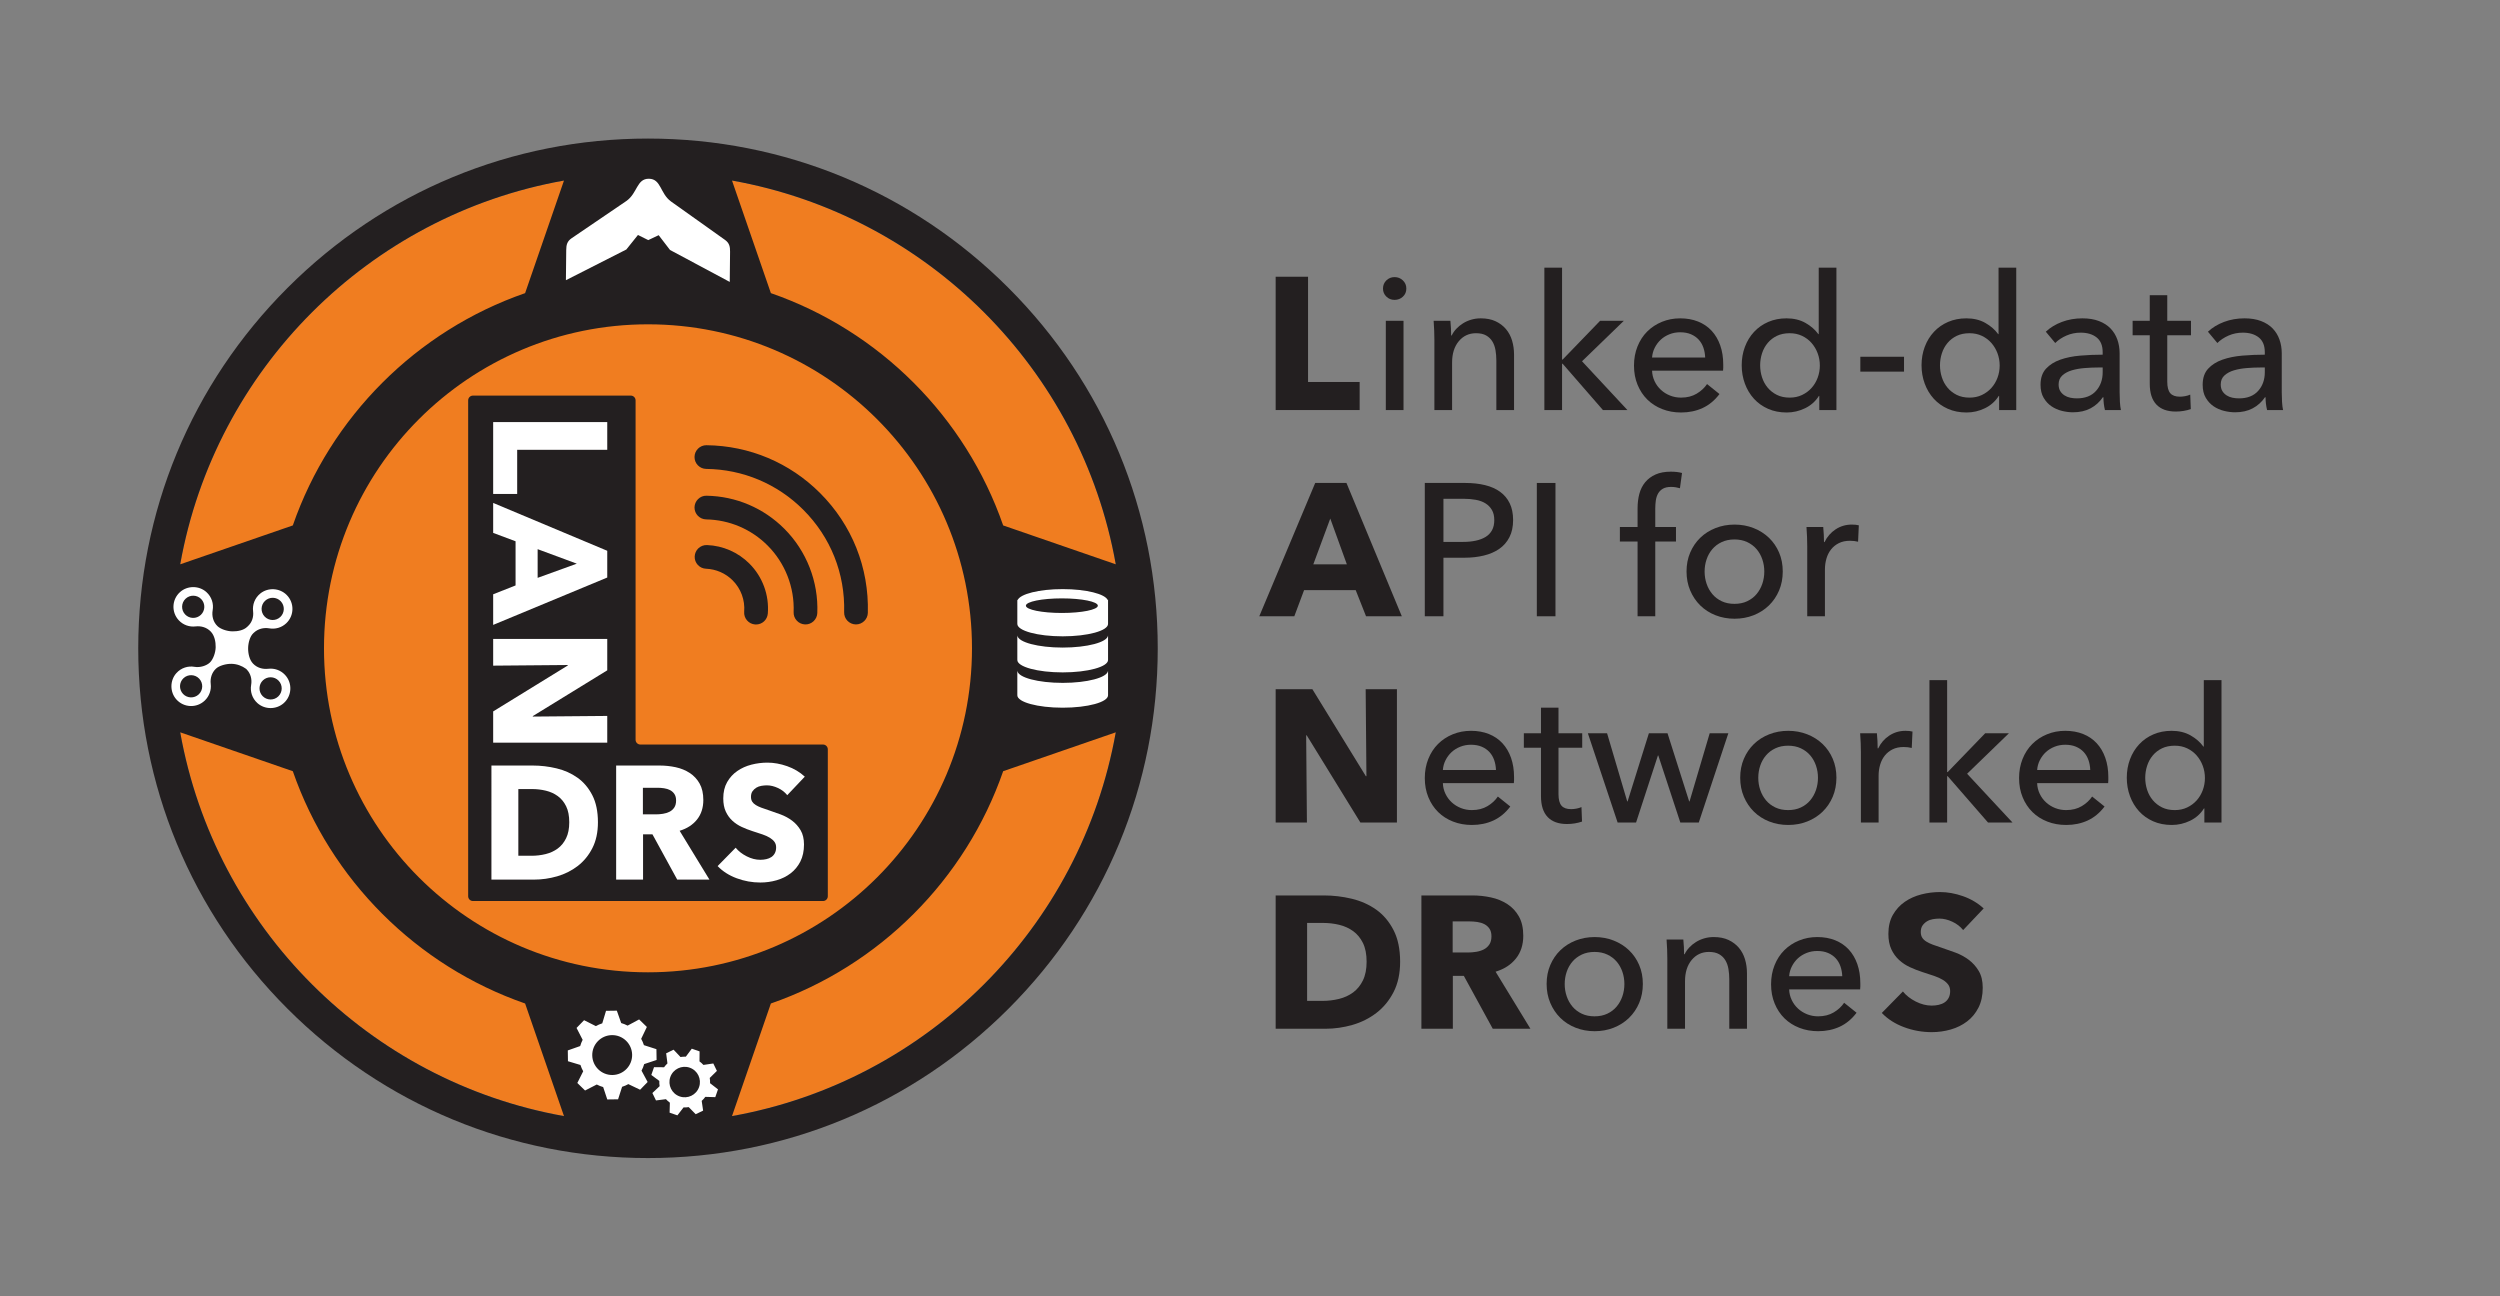 <?xml version="1.0" encoding="UTF-8" standalone="no"?>
<svg
   xmlns:dc="http://purl.org/dc/elements/1.1/"
   xmlns:cc="http://creativecommons.org/ns#"
   xmlns:rdf="http://www.w3.org/1999/02/22-rdf-syntax-ns#"
   xmlns:svg="http://www.w3.org/2000/svg"
   xmlns="http://www.w3.org/2000/svg"
   viewBox="0 0 771.424 400"
   height="400"
   width="771.424"
   xml:space="preserve"
   id="svg2"
   version="1.1"><rect x="0" y="0" width="771.424" height="400" fill="#808080" stroke="none"/><defs
     id="defs6"><clipPath
       id="clipPath18"
       clipPathUnits="userSpaceOnUse"><path
         id="path16"
         d="M 0,300 H 578.568 V 0 H 0 Z" /></clipPath></defs><g
     transform="matrix(1.333,0,0,-1.333,0,400)"
     id="g10"><g
       id="g12"><g
         clip-path="url(#clipPath18)"
         id="g14"><g
           transform="translate(260,150)"
           id="g20"><path
             id="path22"
             style="fill:#f07d20;fill-opacity:1;fill-rule:nonzero;stroke:none"
             d="m 0,0 c 0,-60.751 -49.249,-110 -110,-110 -60.751,0 -110,49.249 -110,110 0,60.751 49.249,110 110,110 C -49.249,110 0,60.751 0,0" /></g><g
           transform="translate(169.446,41.714)"
           id="g24"><path
             id="path26"
             style="fill:#231f20;fill-opacity:1;fill-rule:nonzero;stroke:none"
             d="m 0,0 9,26.067 c 25.127,8.718 45.055,28.647 53.773,53.773 l 26.067,9 C 80.784,43.676 45.164,8.056 0,0 m -127.732,88.84 26.067,-9 c 8.718,-25.126 28.647,-45.055 53.773,-53.773 l 9,-26.067 c -45.164,8.056 -80.784,43.676 -88.84,88.84 m 88.84,127.732 -9,-26.066 c -25.126,-8.718 -45.055,-28.647 -53.773,-53.774 l -26.067,-9 c 8.056,45.164 43.676,80.784 88.84,88.84 M -19.446,33.286 c -41.421,0 -75,33.579 -75,75 0,41.422 33.579,75 75,75 41.421,0 75,-33.578 75,-75 0,-41.421 -33.579,-75 -75,-75 m 108.286,94.446 -26.067,9 C 54.055,161.859 34.127,181.788 9,190.506 l -9,26.066 c 45.164,-8.056 80.784,-43.676 88.84,-88.84 m -24.847,63.993 c -22.288,22.287 -51.92,34.561 -83.439,34.561 -31.519,0 -61.151,-12.274 -83.439,-34.561 -22.287,-22.287 -34.561,-51.92 -34.561,-83.439 0,-31.519 12.274,-61.151 34.561,-83.438 22.288,-22.288 51.92,-34.562 83.439,-34.562 31.519,0 61.151,12.274 83.439,34.562 22.287,22.287 34.561,51.919 34.561,83.438 0,31.519 -12.274,61.152 -34.561,83.439" /></g><g
           transform="translate(147.128,128.833)"
           id="g28"><path
             id="path30"
             style="fill:#231f20;fill-opacity:1;fill-rule:nonzero;stroke:none"
             d="m 0,0 v 78.56 c 0,0.611 -0.496,1.107 -1.107,1.107 h -36.54 c -0.612,0 -1.108,-0.496 -1.108,-1.107 V -36.226 c 0,-0.611 0.496,-1.107 1.108,-1.107 h 81.038 c 0.611,0 1.107,0.496 1.107,1.107 v 34.011 c 0,0.612 -0.496,1.108 -1.107,1.108 H 1.107 C 0.496,-1.107 0,-0.612 0,0" /></g><g
           transform="translate(163.666,173.901)"
           id="g32"><path
             id="path34"
             style="fill:#231f20;fill-opacity:1;fill-rule:nonzero;stroke:none"
             d="m 0,0 c -0.762,0.033 -1.512,-0.255 -2.055,-0.8 -0.483,-0.484 -0.768,-1.132 -0.801,-1.832 -0.03,-0.732 0.228,-1.431 0.725,-1.969 0.498,-0.538 1.176,-0.849 1.906,-0.877 2.327,-0.094 4.513,-1.051 6.157,-2.695 1.91,-1.91 2.883,-4.553 2.669,-7.25 -0.059,-0.734 0.171,-1.445 0.648,-2.004 0.476,-0.556 1.14,-0.894 1.872,-0.951 0.072,-0.005 0.144,-0.008 0.214,-0.008 1.426,0 2.607,1.07 2.736,2.525 0.339,4.305 -1.214,8.521 -4.26,11.567 C 7.187,-1.67 3.7,-0.145 0,0" /></g><g
           transform="translate(163.566,185.322)"
           id="g36"><path
             id="path38"
             style="fill:#231f20;fill-opacity:1;fill-rule:nonzero;stroke:none"
             d="m 0,0 c -0.774,0.026 -1.459,-0.266 -1.993,-0.8 -0.501,-0.5 -0.787,-1.17 -0.806,-1.894 -0.018,-1.509 1.191,-2.759 2.695,-2.785 5.378,-0.104 10.429,-2.25 14.223,-6.044 4.06,-4.06 6.257,-9.679 6.028,-15.418 -0.029,-0.732 0.229,-1.433 0.728,-1.97 0.497,-0.537 1.175,-0.849 1.903,-0.878 0.042,-0.002 0.084,-0.003 0.125,-0.003 0.679,0 1.326,0.253 1.836,0.721 0.546,0.501 0.863,1.181 0.892,1.917 v 0 c 0.286,7.262 -2.496,14.373 -7.633,19.509 C 13.188,-2.834 6.794,-0.119 0,0" /></g><g
           transform="translate(189.831,185.945)"
           id="g40"><path
             id="path42"
             style="fill:#231f20;fill-opacity:1;fill-rule:nonzero;stroke:none"
             d="m 0,0 c -7.021,7.021 -16.356,10.953 -26.289,11.07 h -0.03 c -0.732,0 -1.419,-0.284 -1.939,-0.803 -0.512,-0.511 -0.796,-1.19 -0.803,-1.907 -0.009,-0.732 0.267,-1.424 0.78,-1.948 0.511,-0.523 1.197,-0.817 1.931,-0.827 8.488,-0.099 16.468,-3.46 22.472,-9.464 6.336,-6.336 9.693,-14.759 9.453,-23.719 -0.041,-1.511 1.155,-2.775 2.673,-2.818 0.019,0 0.037,0 0.056,0 1.482,0 2.714,1.185 2.757,2.668 C 11.337,-17.263 7.409,-7.409 0,0" /></g><g
           transform="translate(131.775,109.736)"
           id="g44"><path
             id="path46"
             style="fill:#ffffff;fill-opacity:1;fill-rule:nonzero;stroke:none"
             d="m 0,0 c 0,1.492 -0.242,2.729 -0.728,3.711 -0.484,0.982 -1.131,1.766 -1.939,2.35 -0.809,0.584 -1.729,1.001 -2.761,1.25 -1.032,0.248 -2.095,0.373 -3.188,0.373 h -3.171 V -7.758 h 3.021 c 1.144,0 2.244,0.13 3.302,0.391 1.056,0.261 1.988,0.69 2.797,1.287 0.808,0.597 1.455,1.393 1.939,2.387 C -0.242,-2.699 0,-1.468 0,0 m 6.638,0 c 0,-2.313 -0.429,-4.308 -1.285,-5.987 -0.858,-1.678 -1.99,-3.058 -3.395,-4.14 -1.405,-1.082 -2.99,-1.878 -4.756,-2.388 -1.765,-0.509 -3.556,-0.764 -5.371,-0.764 h -9.847 V 13.13 h 9.549 c 1.865,0 3.705,-0.218 5.52,-0.653 1.815,-0.435 3.432,-1.156 4.849,-2.163 C 3.32,9.306 4.463,7.957 5.334,6.266 6.203,4.575 6.638,2.487 6.638,0" /></g><g
           transform="translate(156.505,114.771)"
           id="g48"><path
             id="path50"
             style="fill:#ffffff;fill-opacity:1;fill-rule:nonzero;stroke:none"
             d="M 0,0 C 0,0.621 -0.132,1.125 -0.395,1.511 -0.656,1.896 -0.994,2.195 -1.406,2.406 -1.819,2.617 -2.281,2.76 -2.793,2.835 -3.305,2.91 -3.798,2.947 -4.274,2.947 h -3.41 v -6.155 h 3.036 c 0.524,0 1.062,0.043 1.612,0.131 0.549,0.087 1.049,0.242 1.5,0.466 0.449,0.224 0.818,0.547 1.105,0.97 C -0.144,-1.218 0,-0.671 0,0 m 0.261,-18.314 -5.733,10.481 h -2.176 v -10.481 h -6.228 V 8.094 h 10.071 c 1.269,0 2.506,-0.13 3.712,-0.391 C 1.113,7.442 2.194,7 3.151,6.379 4.108,5.757 4.873,4.936 5.446,3.917 6.018,2.897 6.304,1.629 6.304,0.112 6.304,-1.678 5.818,-3.183 4.849,-4.401 3.879,-5.62 2.536,-6.49 0.82,-7.012 l 6.9,-11.302 z" /></g><g
           transform="translate(182.234,116.002)"
           id="g52"><path
             id="path54"
             style="fill:#ffffff;fill-opacity:1;fill-rule:nonzero;stroke:none"
             d="M 0,0 C -0.546,0.696 -1.261,1.25 -2.143,1.66 -3.027,2.07 -3.879,2.276 -4.699,2.276 -5.122,2.276 -5.551,2.238 -5.986,2.164 -6.421,2.089 -6.814,1.946 -7.162,1.735 -7.51,1.523 -7.801,1.25 -8.038,0.914 -8.275,0.578 -8.392,0.149 -8.392,-0.373 c 0,-0.448 0.093,-0.82 0.279,-1.119 0.188,-0.298 0.461,-0.56 0.822,-0.783 0.36,-0.224 0.789,-0.429 1.287,-0.615 0.496,-0.187 1.056,-0.38 1.677,-0.579 0.897,-0.298 1.828,-0.628 2.799,-0.988 0.969,-0.361 1.852,-0.84 2.647,-1.436 0.795,-0.597 1.455,-1.337 1.977,-2.219 0.522,-0.884 0.783,-1.984 0.783,-3.302 0,-1.517 -0.279,-2.829 -0.837,-3.935 -0.561,-1.107 -1.314,-2.021 -2.259,-2.742 -0.945,-0.721 -2.026,-1.255 -3.244,-1.604 -1.218,-0.348 -2.475,-0.522 -3.768,-0.522 -1.89,0 -3.717,0.33 -5.482,0.989 -1.767,0.658 -3.234,1.597 -4.402,2.816 l 4.177,4.252 c 0.648,-0.796 1.498,-1.461 2.556,-1.995 1.057,-0.535 2.107,-0.802 3.151,-0.802 0.472,0 0.933,0.049 1.38,0.149 0.447,0.099 0.84,0.261 1.176,0.485 0.336,0.223 0.603,0.522 0.801,0.895 0.199,0.373 0.3,0.82 0.3,1.343 0,0.497 -0.126,0.919 -0.375,1.268 -0.248,0.348 -0.603,0.665 -1.062,0.951 -0.461,0.286 -1.032,0.547 -1.716,0.784 -0.684,0.235 -1.461,0.49 -2.331,0.764 -0.846,0.273 -1.674,0.597 -2.481,0.97 -0.808,0.373 -1.528,0.851 -2.164,1.436 -0.633,0.584 -1.143,1.293 -1.528,2.126 -0.386,0.833 -0.578,1.847 -0.578,3.04 0,1.467 0.297,2.723 0.894,3.767 0.597,1.045 1.38,1.903 2.35,2.575 0.971,0.671 2.064,1.162 3.282,1.473 1.218,0.31 2.451,0.466 3.693,0.466 1.492,0 3.016,-0.274 4.57,-0.82 C 1.536,6.167 2.898,5.359 4.066,4.29 Z" /></g><g
           transform="translate(114.161,202.368)"
           id="g56"><path
             id="path58"
             style="fill:#ffffff;fill-opacity:1;fill-rule:nonzero;stroke:none"
             d="M 0,0 H 26.408 V -6.416 H 5.558 v -10.22 H 0 Z" /></g><g
           transform="translate(133.52,169.593)"
           id="g60"><path
             id="path62"
             style="fill:#ffffff;fill-opacity:1;fill-rule:nonzero;stroke:none"
             d="m 0,0 -9.064,3.357 v -6.639 z m -19.359,-7.087 5.185,2.051 V 5.185 l -5.185,1.939 v 6.938 L 7.049,2.984 v -6.192 l -26.408,-10.966 z" /></g><g
           transform="translate(114.161,135.392)"
           id="g64"><path
             id="path66"
             style="fill:#ffffff;fill-opacity:1;fill-rule:nonzero;stroke:none"
             d="m 0,0 17.27,10.631 v 0.112 L 0,10.594 v 6.192 H 26.408 V 9.512 L 9.176,-1.082 v -0.111 l 17.232,0.149 V -7.236 L 0,-7.236 Z" /></g><g
           transform="translate(245.806,158.182)"
           id="g68"><path
             id="path70"
             style="fill:#ffffff;fill-opacity:1;fill-rule:evenodd;stroke:none"
             d="m 0,0 c -4.599,0 -8.328,0.756 -8.328,1.689 0,0.932 3.729,1.688 8.328,1.688 4.599,0 8.328,-0.756 8.328,-1.688 C 8.328,0.756 4.599,0 0,0 M 10.69,3.112 H 10.681 C 10.674,3.057 10.65,3.004 10.632,2.95 10.081,4.395 5.617,5.522 0.19,5.522 c -5.426,0 -9.89,-1.127 -10.441,-2.572 -0.018,0.054 -0.043,0.108 -0.05,0.162 h -0.009 v -5.548 h 0.009 c -0.004,-0.033 -0.009,-0.066 -0.009,-0.099 0,-1.587 4.701,-2.873 10.5,-2.873 5.799,0 10.5,1.286 10.5,2.873 0,0.033 -0.005,0.066 -0.009,0.099 H 10.69 Z M 0.19,-8.011 c -5.677,0 -10.299,1.233 -10.491,2.774 h -0.009 v -5.548 h 0.009 c -0.004,-0.033 -0.009,-0.066 -0.009,-0.099 0,-1.587 4.701,-2.873 10.5,-2.873 5.799,0 10.5,1.286 10.5,2.873 0,0.033 -0.005,0.066 -0.009,0.099 h 0.009 v 5.548 H 10.681 C 10.49,-6.778 5.868,-8.011 0.19,-8.011 m 0,-8.172 c -5.677,0 -10.299,1.233 -10.491,2.773 h -0.009 v -5.548 h 0.009 c -0.004,-0.032 -0.009,-0.065 -0.009,-0.099 0,-1.586 4.701,-2.873 10.5,-2.873 5.799,0 10.5,1.287 10.5,2.873 0,0.034 -0.005,0.067 -0.009,0.099 h 0.009 v 5.548 H 10.681 C 10.49,-14.95 5.868,-16.183 0.19,-16.183" /></g><g
           transform="translate(141.778,51.228)"
           id="g72"><path
             id="path74"
             style="fill:#ffffff;fill-opacity:1;fill-rule:nonzero;stroke:none"
             d="M 0,0 C -2.55,-0.036 -4.645,2.001 -4.682,4.552 -4.717,7.101 -2.68,9.197 -0.13,9.232 2.419,9.269 4.516,7.231 4.551,4.681 4.587,2.132 2.549,0.036 0,0 M 7.341,2.527 10.212,3.478 10.176,5.979 7.28,6.909 C 7.12,7.423 6.904,7.913 6.645,8.375 L 7.961,11.123 6.168,12.866 3.501,11.432 C 3.033,11.677 2.538,11.88 2.02,12.025 l -1.011,2.867 -2.5,-0.035 -0.87,-2.895 C -2.882,11.8 -3.377,11.58 -3.844,11.316 l -2.729,1.371 -1.743,-1.793 1.414,-2.753 C -7.137,7.685 -7.331,7.205 -7.472,6.702 l -2.869,-1.011 0.036,-2.501 2.896,-0.87 c 0.16,-0.512 0.375,-1 0.632,-1.459 l -1.359,-2.706 1.792,-1.744 2.709,1.392 c 0.468,-0.247 0.963,-0.448 1.481,-0.594 l 0.951,-2.869 2.501,0.035 0.929,2.894 c 0.507,0.158 0.991,0.37 1.447,0.624 L 6.396,-3.41 8.139,-1.617 6.727,1.008 c 0.255,0.479 0.464,0.987 0.614,1.519" /></g><g
           transform="translate(161.828,48.44)"
           id="g76"><path
             id="path78"
             style="fill:#ffffff;fill-opacity:1;fill-rule:nonzero;stroke:none"
             d="m 0,0 c -0.638,-1.84 -2.647,-2.815 -4.487,-2.176 -1.841,0.638 -2.815,2.647 -2.177,4.487 0.638,1.84 2.648,2.815 4.488,2.176 C -0.336,3.85 0.638,1.84 0,0 M 2.54,0.889 C 2.559,1.3 2.531,1.708 2.466,2.107 L 4.126,3.738 3.292,5.457 1.004,5.121 C 0.732,5.419 0.429,5.693 0.095,5.933 L 0.116,8.255 -1.689,8.881 -3.067,7.029 C -3.484,7.048 -3.897,7.019 -4.301,6.951 L -5.903,8.646 -7.622,7.812 -7.324,5.467 C -7.611,5.201 -7.875,4.906 -8.108,4.582 l -2.323,0.021 -0.626,-1.805 1.853,-1.379 C -9.222,1.01 -9.195,0.604 -9.13,0.207 l -1.681,-1.59 0.834,-1.718 2.307,0.293 c 0.272,-0.299 0.575,-0.572 0.909,-0.812 l -0.064,-2.308 1.805,-0.626 1.421,1.836 c 0.405,-0.018 0.807,0.008 1.201,0.072 l 1.616,-1.645 1.718,0.834 -0.33,2.253 c 0.308,0.277 0.59,0.587 0.836,0.931 l 2.31,-0.065 0.626,1.805 z" /></g><g
           transform="translate(64.895,157.257)"
           id="g80"><path
             id="path82"
             style="fill:#ffffff;fill-opacity:1;fill-rule:nonzero;stroke:none"
             d="M 0,0 C -1.029,-0.976 -2.661,-0.933 -3.637,0.096 -4.613,1.125 -4.57,2.757 -3.541,3.733 -2.512,4.709 -0.88,4.666 0.096,3.637 1.072,2.608 1.029,0.976 0,0 m -0.39,-14.762 c 0.977,-1.029 0.934,-2.66 -0.096,-3.636 -1.029,-0.977 -2.66,-0.934 -3.636,0.096 -0.976,1.029 -0.933,2.66 0.096,3.636 1.029,0.976 2.66,0.933 3.636,-0.096 M -22.035,0.582 c -0.976,1.029 -0.933,2.66 0.096,3.636 1.029,0.976 2.66,0.933 3.637,-0.096 0.976,-1.029 0.933,-2.66 -0.096,-3.636 -1.03,-0.977 -2.661,-0.934 -3.637,0.096 m 3.151,-18.495 c -1.029,-0.976 -2.661,-0.933 -3.637,0.096 -0.976,1.029 -0.933,2.661 0.096,3.637 1.029,0.976 2.661,0.933 3.637,-0.096 0.976,-1.029 0.933,-2.661 -0.096,-3.637 M -4.641,5.427 C -5.93,4.383 -6.49,2.816 -6.308,1.317 c 0.153,-1.263 -0.226,-2.535 -1.156,-3.405 -0.08,-0.075 -0.158,-0.148 -0.233,-0.22 -0.824,-0.781 -2.185,-1.052 -3.433,-1.024 -1.246,0.027 -2.687,0.525 -3.38,1.172 -0.009,0.008 -0.018,0.017 -0.027,0.026 -1.002,0.943 -1.366,2.343 -1.129,3.698 0.26,1.487 -0.217,3.081 -1.448,4.192 -1.707,1.539 -4.395,1.537 -6.106,0.003 -1.925,-1.727 -2.035,-4.69 -0.267,-6.554 1.032,-1.089 2.472,-1.556 3.855,-1.393 1.306,0.155 2.616,-0.237 3.521,-1.191 l 0.024,-0.025 c 0.852,-0.898 1.144,-2.356 1.117,-3.603 -0.028,-1.246 -0.57,-2.809 -1.346,-3.545 -0.776,-0.736 -2.266,-1.217 -3.551,-0.992 -1.487,0.26 -3.081,-0.216 -4.191,-1.448 -1.539,-1.706 -1.538,-4.394 -0.004,-6.105 1.727,-1.926 4.691,-2.036 6.555,-0.268 1.088,1.033 1.556,2.472 1.392,3.855 -0.154,1.306 0.237,2.616 1.191,3.521 l 0.026,0.024 c 0.738,0.7 2.356,1.145 3.603,1.117 1.246,-0.027 2.402,-0.455 3.381,-1.173 l 0.164,-0.173 c 0.898,-0.946 1.216,-2.265 0.991,-3.55 -0.26,-1.487 0.217,-3.081 1.448,-4.192 1.707,-1.539 4.395,-1.537 6.106,-0.003 1.926,1.727 2.035,4.69 0.267,6.554 -1.032,1.088 -2.472,1.556 -3.854,1.392 -1.306,-0.154 -2.616,0.238 -3.521,1.192 l -0.025,0.026 c -0.823,0.868 -1.144,2.355 -1.117,3.602 0.028,1.246 0.445,2.691 1.173,3.381 l 0.158,0.149 c 0.954,0.905 2.282,1.228 3.578,1.005 1.373,-0.237 2.835,0.154 3.923,1.186 1.864,1.769 1.911,4.734 0.079,6.56 -1.628,1.622 -4.312,1.766 -6.097,0.319" /></g><g
           transform="translate(150.063,244.493)"
           id="g84"><path
             id="path86"
             style="fill:#ffffff;fill-opacity:1;fill-rule:nonzero;stroke:none"
             d="M 0,0 -2.383,1.19 -5.08,-2.176 -19.063,-9.281 c 0,0 0.061,5.788 0.074,6.986 0.012,1.198 0.208,2.011 1.226,2.715 1.244,0.861 10.692,7.253 12.675,8.621 2.607,1.799 2.377,5.195 5.238,5.164 2.861,-0.03 2.559,-3.42 5.127,-5.273 1.954,-1.41 11.265,-8 12.491,-8.887 1.002,-0.725 1.181,-1.543 1.168,-2.74 -0.012,-1.198 -0.073,-6.987 -0.073,-6.987 l -13.83,7.4 -2.625,3.421 z" /></g><g
           transform="translate(295.296,205.156)"
           id="g88"><path
             id="path90"
             style="fill:#231f20;fill-opacity:1;fill-rule:nonzero;stroke:none"
             d="M 0,0 V 30.861 H 7.498 V 6.495 H 19.441 V 0 Z" /></g><path
           id="path92"
           style="fill:#231f20;fill-opacity:1;fill-rule:nonzero;stroke:none"
           d="m 324.893,205.156 h -4.098 v 20.661 h 4.098 z m 0.653,28.115 c 0,-0.756 -0.267,-1.381 -0.8,-1.875 -0.533,-0.494 -1.175,-0.74 -1.924,-0.74 -0.75,0 -1.384,0.254 -1.902,0.762 -0.52,0.508 -0.778,1.126 -0.778,1.853 0,0.755 0.258,1.387 0.778,1.896 0.518,0.508 1.152,0.763 1.902,0.763 0.749,0 1.391,-0.255 1.924,-0.763 0.533,-0.509 0.8,-1.141 0.8,-1.896" /><g
           transform="translate(335.745,225.817)"
           id="g94"><path
             id="path96"
             style="fill:#231f20;fill-opacity:1;fill-rule:nonzero;stroke:none"
             d="M 0,0 C 0.059,-0.523 0.102,-1.111 0.131,-1.765 0.16,-2.419 0.175,-2.964 0.175,-3.4 h 0.131 c 0.261,0.552 0.617,1.068 1.068,1.547 0.45,0.48 0.965,0.901 1.547,1.265 0.581,0.363 1.221,0.646 1.918,0.85 0.697,0.203 1.424,0.305 2.18,0.305 1.335,0 2.484,-0.226 3.443,-0.676 0.959,-0.451 1.758,-1.054 2.397,-1.808 0.639,-0.757 1.112,-1.643 1.417,-2.66 0.305,-1.017 0.457,-2.107 0.457,-3.269 v -12.815 h -4.096 v 11.464 c 0,0.843 -0.066,1.641 -0.197,2.397 -0.13,0.756 -0.371,1.424 -0.719,2.006 -0.349,0.58 -0.828,1.045 -1.439,1.394 -0.61,0.349 -1.394,0.524 -2.353,0.524 -1.628,0 -2.957,-0.619 -3.989,-1.853 C 0.908,-5.965 0.393,-7.614 0.393,-9.677 v -10.984 h -4.098 v 16.215 c 0,0.552 -0.015,1.264 -0.043,2.136 -0.029,0.872 -0.073,1.642 -0.131,2.31 z" /></g><g
           transform="translate(361.594,216.838)"
           id="g98"><path
             id="path100"
             style="fill:#231f20;fill-opacity:1;fill-rule:nonzero;stroke:none"
             d="m 0,0 h 0.131 l 8.675,8.979 h 5.492 L 4.621,-0.393 15.126,-11.682 H 9.459 L 0.131,-0.959 H 0 V -11.682 H -4.097 V 21.271 H 0 Z" /></g><g
           transform="translate(394.722,217.317)"
           id="g102"><path
             id="path104"
             style="fill:#231f20;fill-opacity:1;fill-rule:nonzero;stroke:none"
             d="M 0,0 C -0.029,0.813 -0.168,1.576 -0.414,2.288 -0.661,3 -1.024,3.618 -1.504,4.141 -1.983,4.664 -2.579,5.078 -3.291,5.383 -4.003,5.688 -4.839,5.841 -5.798,5.841 -6.669,5.841 -7.49,5.688 -8.26,5.383 -9.03,5.078 -9.698,4.664 -10.266,4.141 -10.832,3.618 -11.297,3 -11.66,2.288 -12.023,1.576 -12.234,0.813 -12.292,0 Z m 4.185,-1.657 v -0.697 c 0,-0.233 -0.015,-0.465 -0.044,-0.697 h -16.433 c 0.028,-0.867 0.225,-1.682 0.588,-2.446 0.363,-0.765 0.85,-1.429 1.461,-1.992 0.61,-0.562 1.314,-1.002 2.113,-1.32 0.8,-0.317 1.65,-0.476 2.551,-0.476 1.394,0 2.6,0.306 3.617,0.916 1.018,0.61 1.816,1.351 2.398,2.223 l 2.877,-2.311 c -1.105,-1.464 -2.405,-2.542 -3.902,-3.234 -1.497,-0.691 -3.16,-1.038 -4.99,-1.038 -1.569,0 -3.024,0.262 -4.359,0.785 -1.337,0.524 -2.485,1.257 -3.444,2.202 -0.959,0.944 -1.715,2.084 -2.266,3.421 -0.553,1.337 -0.829,2.819 -0.829,4.446 0,1.598 0.269,3.074 0.808,4.425 0.539,1.351 1.288,2.506 2.25,3.465 0.961,0.959 2.097,1.707 3.407,2.245 1.311,0.537 2.722,0.806 4.237,0.806 1.514,0 2.89,-0.247 4.129,-0.741 C -0.409,7.831 0.639,7.119 1.498,6.189 2.357,5.259 3.02,4.133 3.485,2.812 3.951,1.489 4.185,0 4.185,-1.657" /></g><g
           transform="translate(407.449,215.508)"
           id="g106"><path
             id="path108"
             style="fill:#231f20;fill-opacity:1;fill-rule:nonzero;stroke:none"
             d="m 0,0 c 0,-0.957 0.146,-1.884 0.437,-2.782 0.29,-0.898 0.725,-1.695 1.307,-2.39 0.581,-0.696 1.293,-1.253 2.136,-1.674 0.843,-0.42 1.831,-0.63 2.964,-0.63 1.046,0 1.998,0.203 2.855,0.608 0.857,0.407 1.591,0.95 2.201,1.63 0.611,0.681 1.082,1.471 1.417,2.369 0.333,0.898 0.501,1.84 0.501,2.826 0,0.984 -0.168,1.926 -0.501,2.824 C 12.982,3.679 12.511,4.476 11.9,5.171 11.29,5.867 10.556,6.417 9.699,6.823 8.842,7.229 7.89,7.432 6.844,7.432 5.711,7.432 4.723,7.229 3.88,6.823 3.037,6.417 2.325,5.867 1.744,5.171 1.162,4.476 0.727,3.679 0.437,2.781 0.146,1.883 0,0.956 0,0 m 13.601,-7.083 c -0.786,-1.25 -1.853,-2.202 -3.205,-2.855 -1.351,-0.654 -2.767,-0.981 -4.25,-0.981 -1.598,0 -3.037,0.283 -4.315,0.85 -1.279,0.567 -2.369,1.343 -3.269,2.332 -0.901,0.987 -1.598,2.15 -2.092,3.487 -0.494,1.336 -0.741,2.76 -0.741,4.271 0,1.511 0.247,2.928 0.741,4.25 0.494,1.323 1.198,2.478 2.114,3.466 0.915,0.988 2.012,1.758 3.291,2.31 1.278,0.552 2.687,0.828 4.228,0.828 1.685,0 3.153,-0.356 4.403,-1.067 1.249,-0.713 2.237,-1.577 2.964,-2.594 h 0.087 v 15.387 h 4.097 v -32.954 h -3.966 v 3.27 z" /></g><path
           id="path110"
           style="fill:#231f20;fill-opacity:1;fill-rule:nonzero;stroke:none"
           d="M 440.752,214.048 H 430.64 v 3.444 h 10.112 z" /><g
           transform="translate(449.077,215.508)"
           id="g112"><path
             id="path114"
             style="fill:#231f20;fill-opacity:1;fill-rule:nonzero;stroke:none"
             d="m 0,0 c 0,-0.957 0.146,-1.884 0.437,-2.782 0.29,-0.898 0.725,-1.695 1.307,-2.39 0.581,-0.696 1.293,-1.253 2.136,-1.674 0.843,-0.42 1.831,-0.63 2.964,-0.63 1.046,0 1.998,0.203 2.855,0.608 0.857,0.407 1.591,0.95 2.201,1.63 0.611,0.681 1.082,1.471 1.417,2.369 0.333,0.898 0.501,1.84 0.501,2.826 0,0.984 -0.168,1.926 -0.501,2.824 C 12.982,3.679 12.511,4.476 11.9,5.171 11.29,5.867 10.556,6.417 9.699,6.823 8.842,7.229 7.89,7.432 6.844,7.432 5.711,7.432 4.723,7.229 3.88,6.823 3.037,6.417 2.325,5.867 1.744,5.171 1.162,4.476 0.727,3.679 0.437,2.781 0.146,1.883 0,0.956 0,0 m 13.601,-7.083 c -0.786,-1.25 -1.853,-2.202 -3.205,-2.855 -1.351,-0.654 -2.767,-0.981 -4.25,-0.981 -1.598,0 -3.037,0.283 -4.315,0.85 -1.279,0.567 -2.369,1.343 -3.269,2.332 -0.901,0.987 -1.598,2.15 -2.092,3.487 -0.494,1.336 -0.741,2.76 -0.741,4.271 0,1.511 0.247,2.928 0.741,4.25 0.494,1.323 1.198,2.478 2.114,3.466 0.915,0.988 2.012,1.758 3.291,2.31 1.278,0.552 2.687,0.828 4.228,0.828 1.685,0 3.153,-0.356 4.403,-1.067 1.249,-0.713 2.237,-1.577 2.964,-2.594 h 0.087 v 15.387 h 4.097 v -32.954 h -3.966 v 3.27 z" /></g><g
           transform="translate(485.735,215.007)"
           id="g116"><path
             id="path118"
             style="fill:#231f20;fill-opacity:1;fill-rule:nonzero;stroke:none"
             d="m 0,0 c -1.018,0 -2.07,-0.043 -3.16,-0.131 -1.09,-0.087 -2.078,-0.261 -2.964,-0.523 -0.887,-0.261 -1.62,-0.654 -2.201,-1.177 -0.582,-0.523 -0.872,-1.22 -0.872,-2.092 0,-0.61 0.123,-1.119 0.371,-1.526 0.246,-0.407 0.573,-0.74 0.98,-1.002 0.407,-0.261 0.857,-0.444 1.352,-0.545 0.493,-0.102 1.002,-0.152 1.525,-0.152 1.918,0 3.393,0.573 4.424,1.721 1.031,1.148 1.548,2.594 1.548,4.337 l 0,1.09 z m 1.003,3.531 c 0,1.54 -0.465,2.68 -1.395,3.422 -0.93,0.741 -2.166,1.111 -3.705,1.111 -1.163,0 -2.259,-0.225 -3.291,-0.675 C -8.42,6.937 -9.284,6.364 -9.981,5.667 l -2.18,2.615 c 1.016,0.959 2.259,1.715 3.726,2.267 1.468,0.552 3.044,0.828 4.73,0.828 1.482,0 2.768,-0.211 3.858,-0.632 C 1.242,10.323 2.136,9.749 2.834,9.023 3.531,8.296 4.054,7.439 4.403,6.451 4.752,5.463 4.926,4.403 4.926,3.27 v -9.024 c 0,-0.697 0.021,-1.432 0.065,-2.201 0.044,-0.77 0.123,-1.402 0.24,-1.896 H 1.526 c -0.233,0.988 -0.349,1.976 -0.349,2.964 h -0.13 c -0.757,-1.105 -1.708,-1.962 -2.856,-2.572 -1.148,-0.61 -2.506,-0.915 -4.075,-0.915 -0.814,0 -1.664,0.109 -2.551,0.327 -0.886,0.218 -1.692,0.573 -2.419,1.068 -0.726,0.494 -1.329,1.147 -1.808,1.961 -0.48,0.813 -0.72,1.816 -0.72,3.008 0,1.569 0.421,2.811 1.265,3.727 0.842,0.915 1.946,1.613 3.312,2.092 1.366,0.48 2.906,0.792 4.62,0.937 1.715,0.145 3.445,0.218 5.188,0.218 z" /></g><g
           transform="translate(507.182,222.461)"
           id="g120"><path
             id="path122"
             style="fill:#231f20;fill-opacity:1;fill-rule:nonzero;stroke:none"
             d="m 0,0 h -5.492 v -10.734 c 0,-1.246 0.232,-2.137 0.697,-2.673 0.465,-0.536 1.205,-0.803 2.223,-0.803 0.378,0 0.785,0.039 1.22,0.12 0.437,0.079 0.829,0.199 1.177,0.359 l 0.131,-3.356 c -0.494,-0.175 -1.039,-0.312 -1.635,-0.414 -0.595,-0.102 -1.213,-0.153 -1.852,-0.153 -1.948,0 -3.437,0.537 -4.468,1.613 -1.031,1.075 -1.547,2.687 -1.547,4.838 V 0 h -3.967 v 3.356 h 3.967 v 5.928 h 4.054 V 3.356 l 5.492,0 z" /></g><g
           transform="translate(523.266,215.007)"
           id="g124"><path
             id="path126"
             style="fill:#231f20;fill-opacity:1;fill-rule:nonzero;stroke:none"
             d="m 0,0 c -1.018,0 -2.07,-0.043 -3.16,-0.131 -1.09,-0.087 -2.078,-0.261 -2.964,-0.523 -0.887,-0.261 -1.62,-0.654 -2.201,-1.177 -0.582,-0.523 -0.872,-1.22 -0.872,-2.092 0,-0.61 0.123,-1.119 0.371,-1.526 0.246,-0.407 0.573,-0.74 0.98,-1.002 0.407,-0.261 0.857,-0.444 1.352,-0.545 0.493,-0.102 1.002,-0.152 1.525,-0.152 1.918,0 3.393,0.573 4.424,1.721 1.031,1.148 1.548,2.594 1.548,4.337 l 0,1.09 z m 1.003,3.531 c 0,1.54 -0.465,2.68 -1.395,3.422 -0.93,0.741 -2.166,1.111 -3.705,1.111 -1.163,0 -2.259,-0.225 -3.291,-0.675 C -8.42,6.937 -9.284,6.364 -9.981,5.667 l -2.18,2.615 c 1.016,0.959 2.259,1.715 3.726,2.267 1.468,0.552 3.044,0.828 4.73,0.828 1.482,0 2.768,-0.211 3.858,-0.632 C 1.242,10.323 2.136,9.749 2.834,9.023 3.531,8.296 4.054,7.439 4.403,6.451 4.752,5.463 4.926,4.403 4.926,3.27 v -9.024 c 0,-0.697 0.021,-1.432 0.065,-2.201 0.044,-0.77 0.123,-1.402 0.24,-1.896 H 1.526 c -0.233,0.988 -0.349,1.976 -0.349,2.964 h -0.13 c -0.757,-1.105 -1.708,-1.962 -2.856,-2.572 -1.148,-0.61 -2.506,-0.915 -4.075,-0.915 -0.814,0 -1.664,0.109 -2.551,0.327 -0.886,0.218 -1.692,0.573 -2.419,1.068 -0.726,0.494 -1.329,1.147 -1.808,1.961 -0.48,0.813 -0.72,1.816 -0.72,3.008 0,1.569 0.421,2.811 1.265,3.727 0.842,0.915 1.946,1.613 3.312,2.092 1.366,0.48 2.906,0.792 4.62,0.937 1.715,0.145 3.445,0.218 5.188,0.218 z" /></g><g
           transform="translate(307.938,180.038)"
           id="g128"><path
             id="path130"
             style="fill:#231f20;fill-opacity:1;fill-rule:nonzero;stroke:none"
             d="m 0,0 -3.924,-10.592 h 7.76 z m 8.281,-22.623 -2.397,6.059 H -6.06 l -2.266,-6.059 h -8.108 L -3.487,8.238 h 7.235 l 12.815,-30.861 z" /></g><g
           transform="translate(334.135,174.633)"
           id="g132"><path
             id="path134"
             style="fill:#231f20;fill-opacity:1;fill-rule:nonzero;stroke:none"
             d="m 0,0 h 4.576 c 1.047,0 2.013,0.094 2.9,0.283 0.885,0.189 1.648,0.48 2.288,0.872 0.638,0.392 1.132,0.908 1.482,1.548 0.349,0.638 0.523,1.423 0.523,2.353 0,0.93 -0.182,1.707 -0.545,2.332 C 10.86,8.013 10.366,8.522 9.742,8.914 9.116,9.306 8.369,9.582 7.497,9.742 6.625,9.902 5.681,9.982 4.664,9.982 H 0 Z M -4.315,13.644 H 5.1 c 1.656,0 3.167,-0.168 4.533,-0.502 1.365,-0.334 2.528,-0.85 3.487,-1.547 0.959,-0.698 1.7,-1.584 2.223,-2.659 0.523,-1.076 0.785,-2.369 0.785,-3.88 0,-1.54 -0.283,-2.862 -0.851,-3.966 -0.566,-1.105 -1.35,-2.006 -2.353,-2.703 C 11.921,-2.31 10.729,-2.827 9.35,-3.16 7.969,-3.495 6.479,-3.662 4.882,-3.662 H 0 v -13.556 h -4.315 z" /></g><path
           id="path136"
           style="fill:#231f20;fill-opacity:1;fill-rule:nonzero;stroke:none"
           d="m 360.069,157.415 h -4.315 v 30.861 h 4.315 z" /><g
           transform="translate(387.966,174.72)"
           id="g138"><path
             id="path140"
             style="fill:#231f20;fill-opacity:1;fill-rule:nonzero;stroke:none"
             d="M 0,0 H -4.795 V -17.305 H -8.892 V 0 h -4.097 v 3.356 h 4.097 v 4.315 c 0,1.221 0.137,2.347 0.414,3.379 0.276,1.031 0.726,1.925 1.351,2.68 0.625,0.756 1.424,1.352 2.398,1.788 0.973,0.436 2.158,0.653 3.552,0.653 0.988,0 1.845,-0.102 2.573,-0.305 l -0.48,-3.531 c -0.32,0.088 -0.64,0.16 -0.959,0.219 -0.32,0.057 -0.684,0.087 -1.09,0.087 -0.785,0 -1.417,-0.139 -1.896,-0.414 C -3.509,11.95 -3.879,11.58 -4.141,11.115 -4.402,10.65 -4.577,10.119 -4.664,9.524 -4.751,8.928 -4.795,8.311 -4.795,7.671 V 3.356 H 0 Z" /></g><g
           transform="translate(408.409,167.768)"
           id="g142"><path
             id="path144"
             style="fill:#231f20;fill-opacity:1;fill-rule:nonzero;stroke:none"
             d="m 0,0 c 0,0.985 -0.153,1.927 -0.459,2.825 -0.307,0.898 -0.75,1.687 -1.333,2.368 -0.583,0.682 -1.306,1.224 -2.165,1.63 -0.86,0.406 -1.844,0.609 -2.951,0.609 -1.109,0 -2.093,-0.203 -2.952,-0.609 -0.861,-0.406 -1.582,-0.948 -2.165,-1.63 -0.583,-0.681 -1.028,-1.47 -1.333,-2.368 -0.307,-0.898 -0.459,-1.84 -0.459,-2.825 0,-0.985 0.152,-1.928 0.459,-2.825 0.305,-0.899 0.75,-1.696 1.333,-2.391 0.583,-0.695 1.304,-1.245 2.165,-1.652 0.859,-0.405 1.843,-0.608 2.952,-0.608 1.107,0 2.091,0.203 2.951,0.608 0.859,0.407 1.582,0.957 2.165,1.652 0.583,0.695 1.026,1.492 1.333,2.391 C -0.153,-1.928 0,-0.985 0,0 m 4.272,0.021 c 0,-1.598 -0.284,-3.065 -0.85,-4.402 C 2.855,-5.718 2.07,-6.873 1.068,-7.846 0.065,-8.82 -1.119,-9.575 -2.484,-10.113 c -1.367,-0.537 -2.833,-0.806 -4.403,-0.806 -1.569,0 -3.037,0.269 -4.402,0.806 -1.366,0.538 -2.544,1.293 -3.531,2.267 -0.989,0.973 -1.766,2.128 -2.332,3.465 -0.567,1.337 -0.85,2.804 -0.85,4.402 0,1.599 0.283,3.059 0.85,4.381 0.566,1.323 1.343,2.463 2.332,3.422 0.987,0.959 2.165,1.707 3.531,2.245 1.365,0.537 2.833,0.806 4.402,0.806 1.57,0 3.036,-0.269 4.403,-0.806 C -1.119,9.531 0.065,8.783 1.068,7.824 2.07,6.865 2.855,5.725 3.422,4.402 3.988,3.08 4.272,1.62 4.272,0.021" /></g><g
           transform="translate(418.304,175.766)"
           id="g146"><path
             id="path148"
             style="fill:#231f20;fill-opacity:1;fill-rule:nonzero;stroke:none"
             d="M 0,0 C -0.029,0.872 -0.073,1.642 -0.131,2.31 H 3.748 C 3.807,1.787 3.85,1.184 3.879,0.501 3.908,-0.182 3.923,-0.741 3.923,-1.177 h 0.131 c 0.581,1.22 1.43,2.201 2.55,2.943 1.118,0.74 2.375,1.111 3.77,1.111 0.639,0 1.177,-0.059 1.613,-0.174 L 11.813,-1.09 C 11.23,-0.945 10.606,-0.872 9.938,-0.872 8.95,-0.872 8.093,-1.054 7.366,-1.417 6.64,-1.78 6.037,-2.267 5.558,-2.877 5.078,-3.487 4.722,-4.192 4.489,-4.991 4.257,-5.791 4.141,-6.625 4.141,-7.498 V -18.351 H 0.043 V -2.136 C 0.043,-1.584 0.028,-0.872 0,0" /></g><g
           transform="translate(314.911,109.674)"
           id="g150"><path
             id="path152"
             style="fill:#231f20;fill-opacity:1;fill-rule:nonzero;stroke:none"
             d="m 0,0 -12.423,20.182 h -0.131 L -12.379,0 h -7.236 v 30.861 h 8.5 L 1.265,10.723 H 1.396 L 1.221,30.861 H 8.457 L 8.457,0 Z" /></g><g
           transform="translate(346.296,121.836)"
           id="g154"><path
             id="path156"
             style="fill:#231f20;fill-opacity:1;fill-rule:nonzero;stroke:none"
             d="M 0,0 C -0.029,0.813 -0.168,1.576 -0.414,2.288 -0.661,3 -1.024,3.618 -1.504,4.141 -1.983,4.664 -2.579,5.078 -3.291,5.383 -4.003,5.688 -4.839,5.841 -5.798,5.841 -6.669,5.841 -7.49,5.688 -8.26,5.383 -9.03,5.078 -9.698,4.664 -10.266,4.141 -10.832,3.618 -11.297,3 -11.66,2.288 -12.023,1.576 -12.234,0.813 -12.292,0 Z m 4.185,-1.657 v -0.697 c 0,-0.233 -0.015,-0.465 -0.044,-0.697 h -16.433 c 0.028,-0.867 0.225,-1.682 0.588,-2.446 0.363,-0.765 0.85,-1.429 1.461,-1.992 0.61,-0.562 1.314,-1.002 2.113,-1.32 0.8,-0.317 1.65,-0.476 2.551,-0.476 1.394,0 2.6,0.306 3.617,0.916 1.018,0.61 1.816,1.351 2.398,2.223 l 2.877,-2.311 c -1.105,-1.464 -2.405,-2.542 -3.902,-3.234 -1.497,-0.691 -3.16,-1.038 -4.99,-1.038 -1.569,0 -3.024,0.262 -4.359,0.785 -1.337,0.524 -2.485,1.257 -3.444,2.202 -0.959,0.944 -1.715,2.084 -2.266,3.421 -0.553,1.337 -0.829,2.819 -0.829,4.446 0,1.598 0.269,3.074 0.808,4.425 0.539,1.351 1.288,2.506 2.25,3.465 0.961,0.959 2.097,1.707 3.407,2.245 1.311,0.537 2.722,0.806 4.237,0.806 1.514,0 2.89,-0.247 4.129,-0.741 C -0.409,7.831 0.639,7.119 1.498,6.189 2.357,5.259 3.02,4.133 3.485,2.812 3.951,1.489 4.185,0 4.185,-1.657" /></g><g
           transform="translate(366.26,126.98)"
           id="g158"><path
             id="path160"
             style="fill:#231f20;fill-opacity:1;fill-rule:nonzero;stroke:none"
             d="m 0,0 h -5.492 v -10.734 c 0,-1.246 0.232,-2.137 0.697,-2.673 0.465,-0.536 1.205,-0.803 2.223,-0.803 0.378,0 0.785,0.039 1.22,0.12 0.437,0.079 0.829,0.199 1.177,0.359 l 0.131,-3.356 c -0.494,-0.175 -1.039,-0.312 -1.635,-0.414 -0.595,-0.102 -1.213,-0.153 -1.852,-0.153 -1.948,0 -3.437,0.537 -4.468,1.613 -1.031,1.075 -1.547,2.687 -1.547,4.838 V 0 h -3.967 v 3.356 h 3.967 v 5.928 h 4.054 V 3.356 l 5.492,0 z" /></g><g
           transform="translate(372.014,130.335)"
           id="g162"><path
             id="path164"
             style="fill:#231f20;fill-opacity:1;fill-rule:nonzero;stroke:none"
             d="M 0,0 4.664,-15.779 H 4.751 L 9.677,0 h 4.315 l 5.013,-15.779 h 0.087 L 23.756,0 h 4.315 l -6.843,-20.661 h -4.272 l -5.1,15.517 H 11.769 L 6.713,-20.661 H 2.44 L -4.446,0 Z" /></g><g
           transform="translate(420.833,120.027)"
           id="g166"><path
             id="path168"
             style="fill:#231f20;fill-opacity:1;fill-rule:nonzero;stroke:none"
             d="m 0,0 c 0,0.985 -0.153,1.927 -0.459,2.825 -0.307,0.898 -0.75,1.687 -1.333,2.368 -0.583,0.682 -1.306,1.224 -2.165,1.63 -0.86,0.406 -1.844,0.609 -2.951,0.609 -1.109,0 -2.093,-0.203 -2.952,-0.609 -0.861,-0.406 -1.582,-0.948 -2.165,-1.63 -0.583,-0.681 -1.028,-1.47 -1.333,-2.368 -0.307,-0.898 -0.459,-1.84 -0.459,-2.825 0,-0.985 0.152,-1.928 0.459,-2.825 0.305,-0.899 0.75,-1.696 1.333,-2.391 0.583,-0.695 1.304,-1.245 2.165,-1.652 0.859,-0.405 1.843,-0.608 2.952,-0.608 1.107,0 2.091,0.203 2.951,0.608 0.859,0.407 1.582,0.957 2.165,1.652 0.583,0.695 1.026,1.492 1.333,2.391 C -0.153,-1.928 0,-0.985 0,0 m 4.272,0.021 c 0,-1.598 -0.284,-3.065 -0.85,-4.402 C 2.855,-5.718 2.07,-6.873 1.068,-7.846 0.065,-8.82 -1.119,-9.575 -2.484,-10.113 c -1.367,-0.537 -2.833,-0.806 -4.403,-0.806 -1.569,0 -3.037,0.269 -4.402,0.806 -1.366,0.538 -2.544,1.293 -3.531,2.267 -0.989,0.973 -1.766,2.128 -2.332,3.465 -0.567,1.337 -0.85,2.804 -0.85,4.402 0,1.599 0.283,3.059 0.85,4.381 0.566,1.323 1.343,2.463 2.332,3.422 0.987,0.959 2.165,1.707 3.531,2.245 1.365,0.537 2.833,0.806 4.402,0.806 1.57,0 3.036,-0.269 4.403,-0.806 C -1.119,9.531 0.065,8.783 1.068,7.824 2.07,6.865 2.855,5.725 3.422,4.402 3.988,3.08 4.272,1.62 4.272,0.021" /></g><g
           transform="translate(430.728,128.025)"
           id="g170"><path
             id="path172"
             style="fill:#231f20;fill-opacity:1;fill-rule:nonzero;stroke:none"
             d="M 0,0 C -0.029,0.872 -0.073,1.642 -0.131,2.31 H 3.748 C 3.807,1.787 3.85,1.184 3.879,0.501 3.908,-0.182 3.923,-0.741 3.923,-1.177 h 0.131 c 0.581,1.22 1.43,2.201 2.55,2.943 1.118,0.74 2.375,1.111 3.77,1.111 0.639,0 1.177,-0.059 1.613,-0.174 L 11.813,-1.09 C 11.23,-0.945 10.606,-0.872 9.938,-0.872 8.95,-0.872 8.093,-1.054 7.366,-1.417 6.64,-1.78 6.037,-2.267 5.558,-2.877 5.078,-3.487 4.722,-4.192 4.489,-4.991 4.257,-5.791 4.141,-6.625 4.141,-7.498 V -18.351 H 0.043 V -2.136 C 0.043,-1.584 0.028,-0.872 0,0" /></g><g
           transform="translate(450.734,121.356)"
           id="g174"><path
             id="path176"
             style="fill:#231f20;fill-opacity:1;fill-rule:nonzero;stroke:none"
             d="m 0,0 h 0.131 l 8.675,8.979 h 5.492 L 4.621,-0.393 15.126,-11.682 H 9.459 L 0.131,-0.959 H 0 V -11.682 H -4.097 V 21.271 H 0 Z" /></g><g
           transform="translate(483.862,121.836)"
           id="g178"><path
             id="path180"
             style="fill:#231f20;fill-opacity:1;fill-rule:nonzero;stroke:none"
             d="M 0,0 C -0.029,0.813 -0.168,1.576 -0.414,2.288 -0.661,3 -1.024,3.618 -1.504,4.141 -1.983,4.664 -2.579,5.078 -3.291,5.383 -4.003,5.688 -4.839,5.841 -5.798,5.841 -6.669,5.841 -7.49,5.688 -8.26,5.383 -9.03,5.078 -9.698,4.664 -10.266,4.141 -10.832,3.618 -11.297,3 -11.66,2.288 -12.023,1.576 -12.234,0.813 -12.292,0 Z m 4.185,-1.657 v -0.697 c 0,-0.233 -0.015,-0.465 -0.044,-0.697 h -16.433 c 0.028,-0.867 0.225,-1.682 0.588,-2.446 0.363,-0.765 0.85,-1.429 1.461,-1.992 0.61,-0.562 1.314,-1.002 2.113,-1.32 0.8,-0.317 1.65,-0.476 2.551,-0.476 1.394,0 2.6,0.306 3.617,0.916 1.018,0.61 1.816,1.351 2.398,2.223 l 2.877,-2.311 c -1.105,-1.464 -2.405,-2.542 -3.902,-3.234 -1.497,-0.691 -3.16,-1.038 -4.99,-1.038 -1.569,0 -3.024,0.262 -4.359,0.785 -1.337,0.524 -2.485,1.257 -3.444,2.202 -0.959,0.944 -1.715,2.084 -2.266,3.421 -0.553,1.337 -0.829,2.819 -0.829,4.446 0,1.598 0.269,3.074 0.808,4.425 0.539,1.351 1.288,2.506 2.25,3.465 0.961,0.959 2.097,1.707 3.407,2.245 1.311,0.537 2.722,0.806 4.237,0.806 1.514,0 2.89,-0.247 4.129,-0.741 C -0.409,7.831 0.639,7.119 1.498,6.189 2.357,5.259 3.02,4.133 3.485,2.812 3.951,1.489 4.185,0 4.185,-1.657" /></g><g
           transform="translate(496.59,120.027)"
           id="g182"><path
             id="path184"
             style="fill:#231f20;fill-opacity:1;fill-rule:nonzero;stroke:none"
             d="m 0,0 c 0,-0.957 0.146,-1.884 0.437,-2.782 0.29,-0.898 0.725,-1.695 1.307,-2.39 0.581,-0.696 1.293,-1.253 2.136,-1.674 0.843,-0.42 1.831,-0.63 2.964,-0.63 1.046,0 1.998,0.203 2.855,0.608 0.857,0.407 1.591,0.95 2.201,1.63 0.611,0.681 1.082,1.471 1.417,2.369 0.333,0.898 0.501,1.84 0.501,2.826 0,0.984 -0.168,1.926 -0.501,2.824 C 12.982,3.679 12.511,4.476 11.9,5.171 11.29,5.867 10.556,6.417 9.699,6.823 8.842,7.229 7.89,7.432 6.844,7.432 5.711,7.432 4.723,7.229 3.88,6.823 3.037,6.417 2.325,5.867 1.744,5.171 1.162,4.476 0.727,3.679 0.437,2.781 0.146,1.883 0,0.956 0,0 m 13.601,-7.083 c -0.786,-1.25 -1.853,-2.202 -3.205,-2.855 -1.351,-0.654 -2.767,-0.981 -4.25,-0.981 -1.598,0 -3.037,0.283 -4.315,0.85 -1.279,0.567 -2.369,1.343 -3.269,2.332 -0.901,0.987 -1.598,2.15 -2.092,3.487 -0.494,1.336 -0.741,2.76 -0.741,4.271 0,1.511 0.247,2.928 0.741,4.25 0.494,1.323 1.198,2.478 2.114,3.466 0.915,0.988 2.012,1.758 3.291,2.31 1.278,0.552 2.687,0.828 4.228,0.828 1.685,0 3.153,-0.356 4.403,-1.067 1.249,-0.713 2.237,-1.577 2.964,-2.594 h 0.087 v 15.387 h 4.097 v -32.954 h -3.966 v 3.27 z" /></g><g
           transform="translate(316.35,77.451)"
           id="g186"><path
             id="path188"
             style="fill:#231f20;fill-opacity:1;fill-rule:nonzero;stroke:none"
             d="m 0,0 c 0,1.744 -0.283,3.189 -0.85,4.337 -0.566,1.148 -1.322,2.063 -2.266,2.746 -0.945,0.683 -2.021,1.17 -3.226,1.461 -1.206,0.29 -2.448,0.435 -3.726,0.435 h -3.705 V -9.066 h 3.53 c 1.336,0 2.622,0.152 3.857,0.457 1.236,0.305 2.325,0.807 3.27,1.504 0.944,0.698 1.7,1.627 2.266,2.79 C -0.283,-3.153 0,-1.715 0,0 m 7.759,0 c 0,-2.702 -0.501,-5.034 -1.503,-6.996 -1.003,-1.962 -2.325,-3.574 -3.967,-4.838 -1.643,-1.265 -3.495,-2.194 -5.558,-2.79 -2.064,-0.596 -4.156,-0.894 -6.277,-0.894 h -11.508 v 30.862 h 11.159 c 2.18,0 4.331,-0.255 6.452,-0.763 2.121,-0.509 4.01,-1.352 5.667,-2.528 C 3.88,10.876 5.216,9.299 6.233,7.323 7.25,5.347 7.759,2.906 7.759,0" /></g><g
           transform="translate(345.249,83.336)"
           id="g190"><path
             id="path192"
             style="fill:#231f20;fill-opacity:1;fill-rule:nonzero;stroke:none"
             d="m 0,0 c 0,0.726 -0.154,1.314 -0.461,1.766 -0.307,0.45 -0.7,0.798 -1.182,1.046 -0.482,0.246 -1.022,0.414 -1.621,0.501 -0.598,0.087 -1.175,0.13 -1.73,0.13 h -3.985 v -7.192 h 3.547 c 0.613,0 1.242,0.051 1.884,0.153 0.643,0.101 1.226,0.283 1.752,0.545 0.525,0.261 0.956,0.638 1.292,1.133 C -0.168,-1.424 0,-0.785 0,0 m 0.305,-21.402 -6.701,12.248 h -2.54 v -12.248 h -7.28 V 9.459 h 11.77 c 1.482,0 2.927,-0.153 4.337,-0.458 C 1.3,8.696 2.564,8.18 3.683,7.454 4.802,6.727 5.695,5.768 6.364,4.577 7.032,3.385 7.366,1.903 7.366,0.131 7.366,-1.961 6.8,-3.72 5.666,-5.144 4.533,-6.568 2.964,-7.584 0.959,-8.195 l 8.063,-13.207 z" /></g><g
           transform="translate(376.022,72.286)"
           id="g194"><path
             id="path196"
             style="fill:#231f20;fill-opacity:1;fill-rule:nonzero;stroke:none"
             d="m 0,0 c 0,0.985 -0.153,1.927 -0.459,2.825 -0.307,0.898 -0.75,1.687 -1.333,2.368 -0.583,0.682 -1.306,1.224 -2.165,1.63 -0.86,0.406 -1.844,0.609 -2.951,0.609 -1.109,0 -2.093,-0.203 -2.952,-0.609 -0.861,-0.406 -1.582,-0.948 -2.165,-1.63 -0.583,-0.681 -1.028,-1.47 -1.333,-2.368 -0.307,-0.898 -0.459,-1.84 -0.459,-2.825 0,-0.985 0.152,-1.928 0.459,-2.825 0.305,-0.899 0.75,-1.696 1.333,-2.391 0.583,-0.695 1.304,-1.246 2.165,-1.651 0.859,-0.406 1.843,-0.609 2.952,-0.609 1.107,0 2.091,0.203 2.951,0.609 0.859,0.405 1.582,0.956 2.165,1.651 0.583,0.695 1.026,1.492 1.333,2.391 C -0.153,-1.928 0,-0.985 0,0 m 4.272,0.021 c 0,-1.598 -0.284,-3.065 -0.85,-4.402 C 2.855,-5.718 2.07,-6.873 1.068,-7.846 0.065,-8.82 -1.119,-9.575 -2.484,-10.113 c -1.367,-0.537 -2.833,-0.806 -4.403,-0.806 -1.569,0 -3.037,0.269 -4.402,0.806 -1.366,0.538 -2.544,1.293 -3.531,2.267 -0.989,0.973 -1.766,2.128 -2.332,3.465 -0.567,1.337 -0.85,2.804 -0.85,4.402 0,1.599 0.283,3.059 0.85,4.381 0.566,1.323 1.343,2.463 2.332,3.422 0.987,0.959 2.165,1.707 3.531,2.245 1.365,0.537 2.833,0.806 4.402,0.806 1.57,0 3.036,-0.269 4.403,-0.806 C -1.119,9.531 0.065,8.783 1.068,7.824 2.07,6.865 2.855,5.725 3.422,4.402 3.988,3.08 4.272,1.62 4.272,0.021" /></g><g
           transform="translate(389.665,82.595)"
           id="g198"><path
             id="path200"
             style="fill:#231f20;fill-opacity:1;fill-rule:nonzero;stroke:none"
             d="M 0,0 C 0.059,-0.523 0.102,-1.111 0.131,-1.765 0.16,-2.419 0.175,-2.964 0.175,-3.4 h 0.131 c 0.261,0.552 0.617,1.068 1.068,1.547 0.45,0.48 0.965,0.901 1.547,1.265 0.581,0.363 1.221,0.646 1.918,0.85 0.697,0.203 1.424,0.305 2.18,0.305 1.335,0 2.484,-0.226 3.443,-0.676 0.959,-0.451 1.758,-1.054 2.397,-1.808 0.639,-0.757 1.112,-1.643 1.417,-2.66 0.305,-1.017 0.457,-2.107 0.457,-3.269 v -12.815 h -4.096 v 11.464 c 0,0.843 -0.066,1.641 -0.197,2.397 -0.13,0.756 -0.371,1.424 -0.719,2.006 -0.349,0.58 -0.828,1.045 -1.439,1.394 -0.61,0.349 -1.394,0.524 -2.353,0.524 -1.628,0 -2.957,-0.619 -3.989,-1.853 C 0.908,-5.965 0.393,-7.614 0.393,-9.677 v -10.984 h -4.098 v 16.215 c 0,0.552 -0.015,1.264 -0.043,2.136 -0.029,0.872 -0.073,1.642 -0.131,2.31 z" /></g><g
           transform="translate(426.454,74.095)"
           id="g202"><path
             id="path204"
             style="fill:#231f20;fill-opacity:1;fill-rule:nonzero;stroke:none"
             d="M 0,0 C -0.029,0.813 -0.168,1.576 -0.414,2.288 -0.661,3 -1.024,3.618 -1.504,4.141 -1.983,4.664 -2.579,5.078 -3.291,5.383 -4.003,5.688 -4.839,5.841 -5.798,5.841 -6.669,5.841 -7.49,5.688 -8.26,5.383 -9.03,5.078 -9.698,4.664 -10.266,4.141 -10.832,3.618 -11.297,3 -11.66,2.288 -12.023,1.576 -12.234,0.813 -12.292,0 Z m 4.185,-1.657 v -0.697 c 0,-0.233 -0.015,-0.465 -0.044,-0.697 h -16.433 c 0.028,-0.867 0.225,-1.682 0.588,-2.446 0.363,-0.765 0.85,-1.429 1.461,-1.992 0.61,-0.562 1.314,-1.003 2.113,-1.32 0.8,-0.317 1.65,-0.476 2.551,-0.476 1.394,0 2.6,0.305 3.617,0.915 1.018,0.611 1.816,1.352 2.398,2.224 l 2.877,-2.311 c -1.105,-1.463 -2.405,-2.542 -3.902,-3.234 -1.497,-0.691 -3.16,-1.037 -4.99,-1.037 -1.569,0 -3.024,0.262 -4.359,0.784 -1.337,0.524 -2.485,1.257 -3.444,2.201 -0.959,0.945 -1.715,2.085 -2.266,3.422 -0.553,1.337 -0.829,2.819 -0.829,4.446 0,1.598 0.269,3.074 0.808,4.425 0.539,1.351 1.288,2.506 2.25,3.465 0.961,0.959 2.097,1.707 3.407,2.245 1.311,0.537 2.722,0.806 4.237,0.806 1.514,0 2.89,-0.247 4.129,-0.741 C -0.409,7.831 0.639,7.119 1.498,6.189 2.357,5.259 3.02,4.133 3.485,2.812 3.951,1.489 4.185,0 4.185,-1.657" /></g><g
           transform="translate(454.438,84.774)"
           id="g206"><path
             id="path208"
             style="fill:#231f20;fill-opacity:1;fill-rule:nonzero;stroke:none"
             d="M 0,0 C -0.64,0.813 -1.476,1.46 -2.506,1.94 -3.538,2.419 -4.533,2.659 -5.492,2.659 -5.986,2.659 -6.488,2.615 -6.996,2.528 -7.505,2.441 -7.963,2.273 -8.369,2.027 -8.776,1.78 -9.117,1.46 -9.394,1.068 -9.67,0.676 -9.808,0.174 -9.808,-0.436 c 0,-0.523 0.11,-0.959 0.328,-1.308 0.217,-0.348 0.537,-0.653 0.959,-0.915 0.42,-0.261 0.921,-0.501 1.503,-0.719 0.581,-0.218 1.235,-0.444 1.961,-0.676 1.047,-0.348 2.136,-0.734 3.27,-1.155 1.134,-0.421 2.164,-0.98 3.095,-1.678 0.929,-0.697 1.7,-1.563 2.31,-2.593 0.611,-1.033 0.915,-2.318 0.915,-3.858 0,-1.773 -0.327,-3.307 -0.98,-4.599 -0.655,-1.293 -1.533,-2.361 -2.638,-3.204 -1.104,-0.843 -2.368,-1.467 -3.792,-1.875 -1.424,-0.406 -2.892,-0.609 -4.402,-0.609 -2.209,0 -4.345,0.385 -6.408,1.154 -2.064,0.77 -3.778,1.867 -5.143,3.291 l 4.882,4.97 c 0.755,-0.931 1.75,-1.707 2.985,-2.332 1.235,-0.625 2.463,-0.937 3.684,-0.937 0.551,0 1.09,0.058 1.612,0.174 0.523,0.116 0.981,0.305 1.373,0.567 0.393,0.261 0.705,0.61 0.938,1.046 0.232,0.436 0.348,0.959 0.348,1.569 0,0.581 -0.145,1.075 -0.435,1.482 -0.291,0.407 -0.705,0.777 -1.243,1.112 -0.538,0.333 -1.206,0.638 -2.004,0.915 -0.8,0.276 -1.708,0.573 -2.725,0.894 -0.988,0.319 -1.955,0.697 -2.898,1.133 -0.946,0.436 -1.789,0.995 -2.529,1.678 -0.741,0.682 -1.337,1.511 -1.787,2.485 -0.451,0.973 -0.676,2.157 -0.676,3.552 0,1.714 0.349,3.182 1.046,4.403 0.697,1.22 1.613,2.223 2.746,3.008 1.134,0.784 2.412,1.357 3.836,1.721 1.424,0.363 2.863,0.545 4.316,0.545 1.743,0 3.523,-0.32 5.34,-0.959 C 1.794,7.207 3.385,6.262 4.751,5.013 Z" /></g></g></g></g></svg>